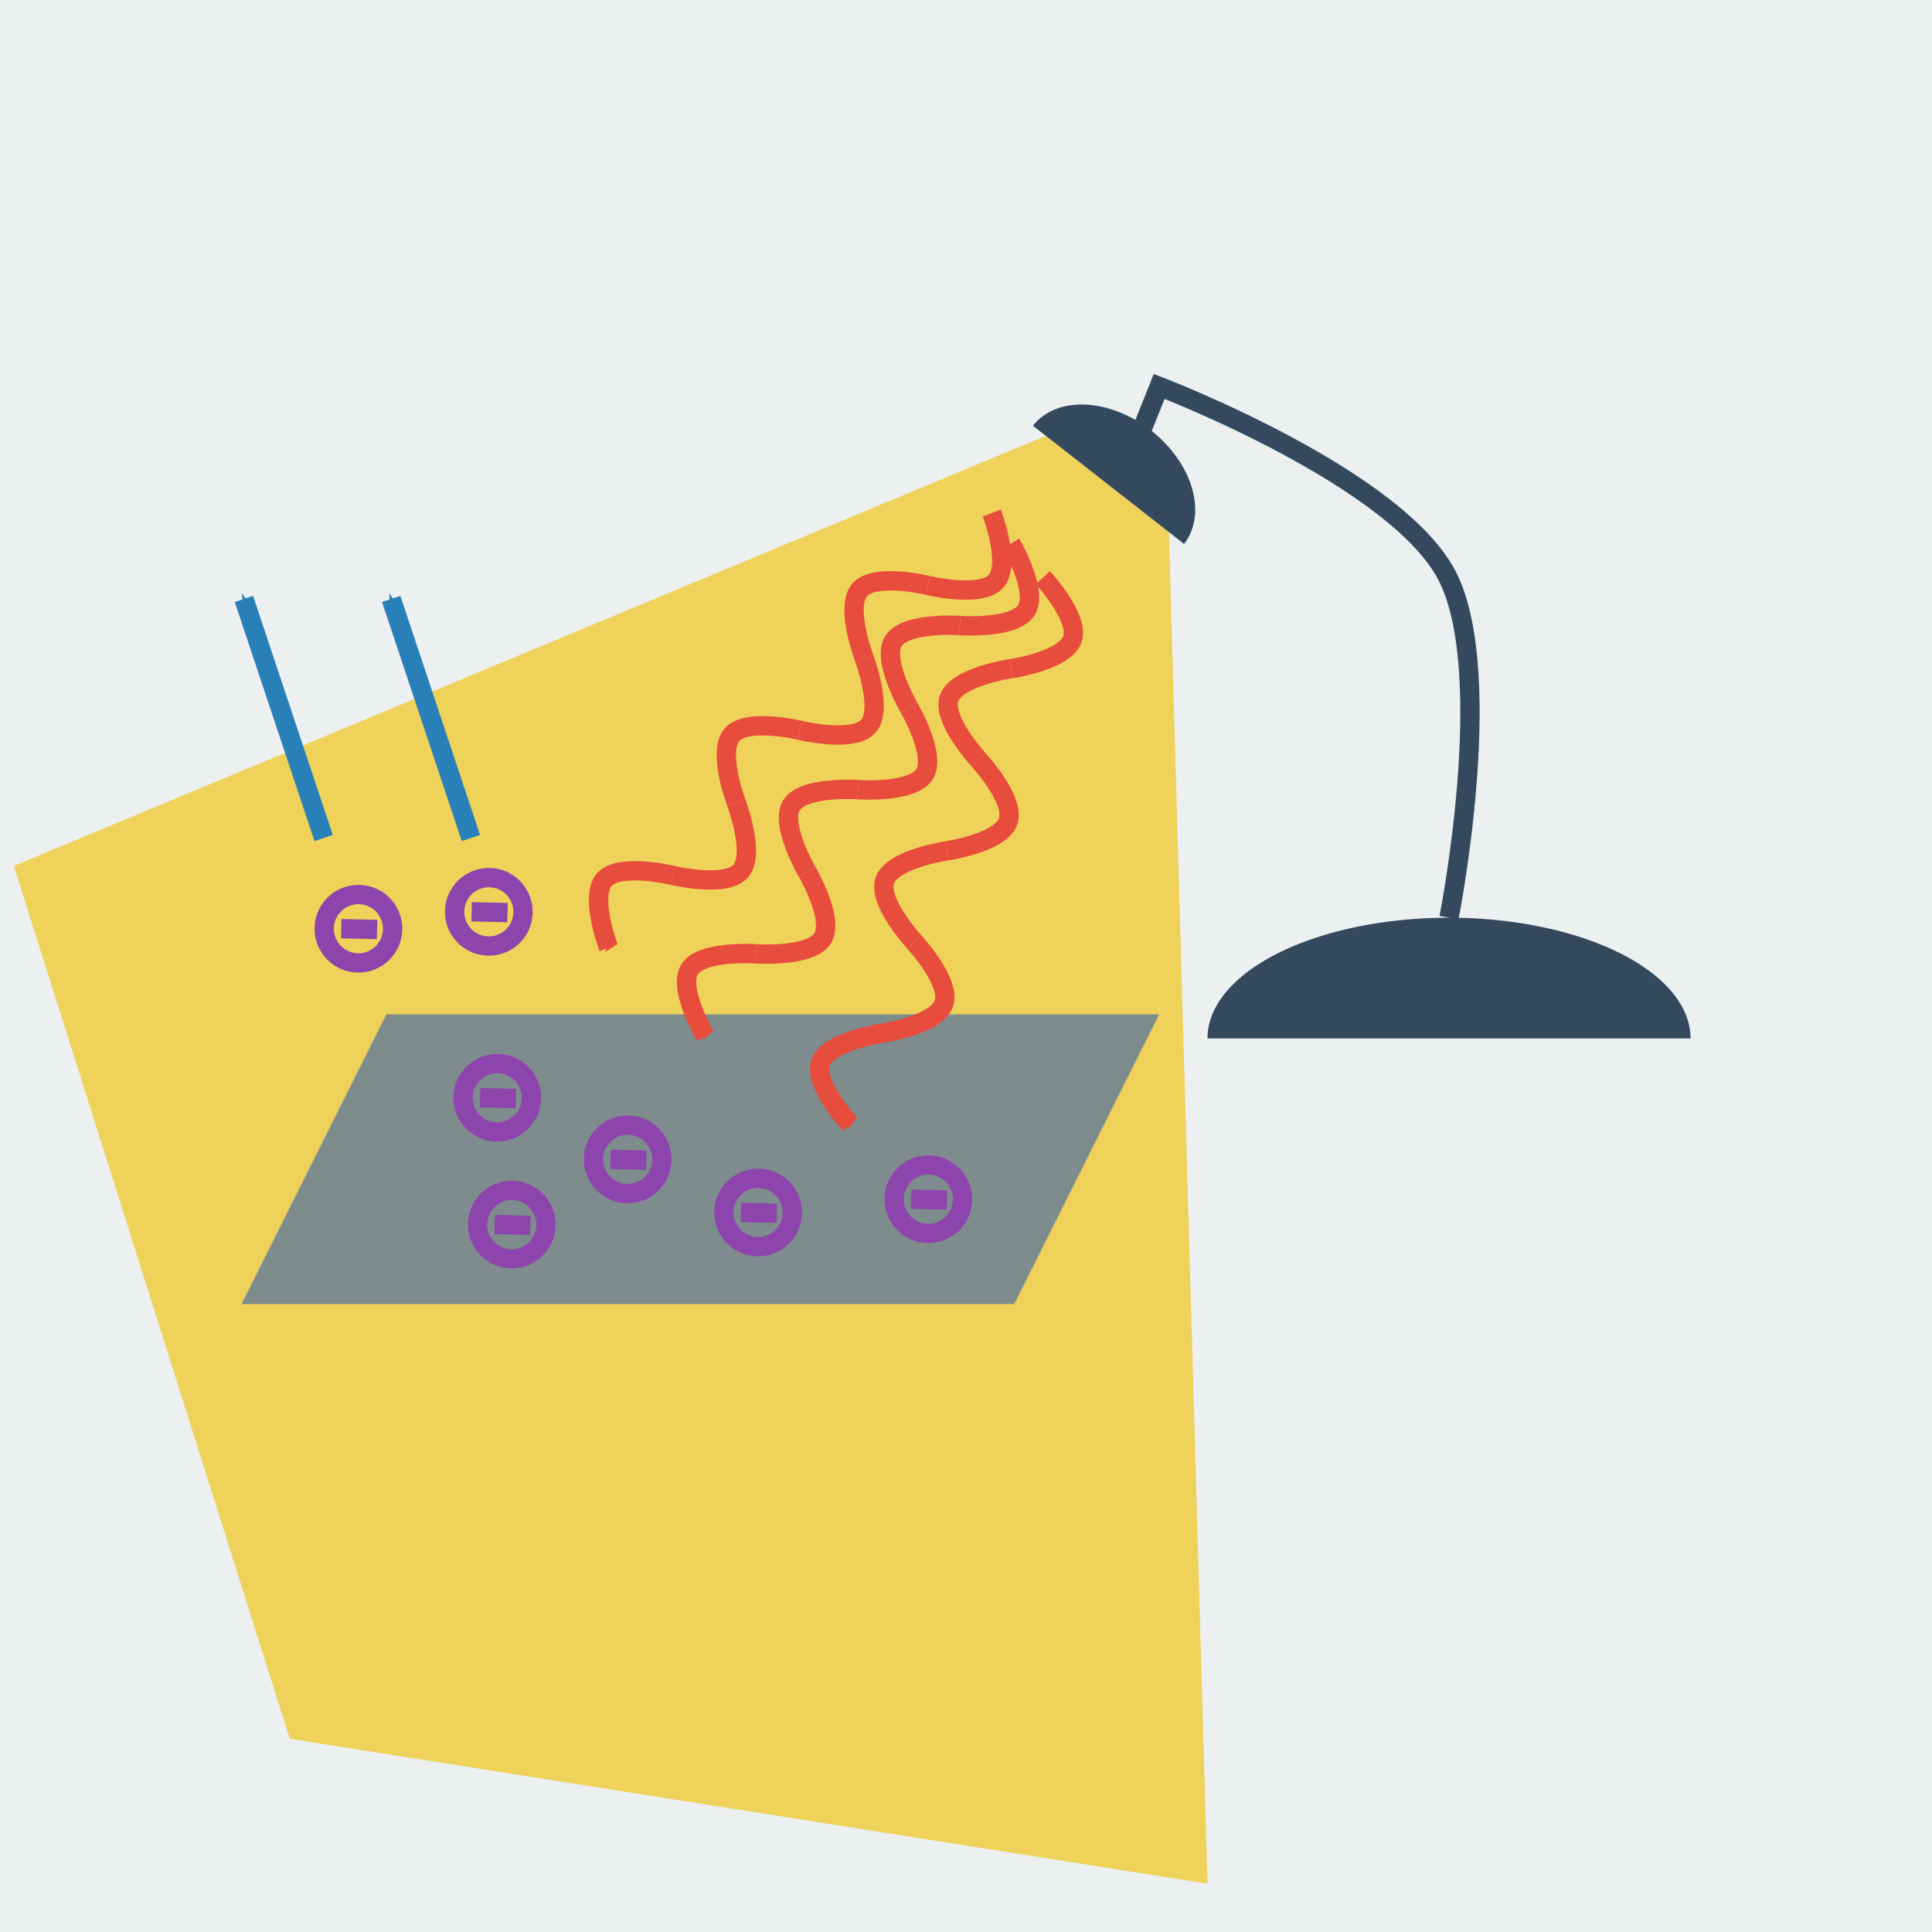 <?xml version="1.0" encoding="UTF-8" standalone="no"?>
<!-- Created with Inkscape (http://www.inkscape.org/) -->

<svg
   xmlns:dc="http://purl.org/dc/elements/1.1/"
   xmlns:cc="http://creativecommons.org/ns#"
   xmlns:rdf="http://www.w3.org/1999/02/22-rdf-syntax-ns#"
   xmlns:svg="http://www.w3.org/2000/svg"
   xmlns="http://www.w3.org/2000/svg"
   xmlns:sodipodi="http://sodipodi.sourceforge.net/DTD/sodipodi-0.dtd"
   xmlns:inkscape="http://www.inkscape.org/namespaces/inkscape"
   width="200"
   height="200"
   viewBox="0 0 52.917 52.917"
   version="1.1"
   id="svg8"
   inkscape:version="0.92.3 (2405546, 2018-03-11)"
   sodipodi:docname="icono.svg">
  <defs
     id="defs2">
    <marker
       inkscape:stockid="Arrow1Send"
       orient="auto"
       refY="0.0"
       refX="0.0"
       id="marker1850"
       style="overflow:visible;"
       inkscape:isstock="true">
      <path
         id="path1848"
         d="M 0.0,0.0 L 5.0,-5.0 L -12.5,0.0 L 5.0,5.0 L 0.0,0.0 z "
         style="fill-rule:evenodd;stroke:#2980b9;stroke-width:1pt;stroke-opacity:1;fill:#2980b9;fill-opacity:1"
         transform="scale(0.2) rotate(180) translate(6,0)" />
    </marker>
    <marker
       inkscape:isstock="true"
       style="overflow:visible;"
       id="marker1512"
       refX="0.0"
       refY="0.0"
       orient="auto"
       inkscape:stockid="Arrow1Send"
       inkscape:collect="always">
      <path
         transform="scale(0.2) rotate(180) translate(6,0)"
         style="fill-rule:evenodd;stroke:#2980b9;stroke-width:1pt;stroke-opacity:1;fill:#2980b9;fill-opacity:1"
         d="M 0.0,0.0 L 5.0,-5.0 L -12.5,0.0 L 5.0,5.0 L 0.0,0.0 z "
         id="path1510" />
    </marker>
    <marker
       inkscape:stockid="Arrow1Mend"
       orient="auto"
       refY="0.0"
       refX="0.0"
       id="marker1342"
       style="overflow:visible;"
       inkscape:isstock="true">
      <path
         id="path1340"
         d="M 0.0,0.0 L 5.0,-5.0 L -12.5,0.0 L 5.0,5.0 L 0.0,0.0 z "
         style="fill-rule:evenodd;stroke:#2980b9;stroke-width:1pt;stroke-opacity:1;fill:#2980b9;fill-opacity:1"
         transform="scale(0.4) rotate(180) translate(10,0)" />
    </marker>
    <marker
       inkscape:stockid="Arrow1Send"
       orient="auto"
       refY="0.0"
       refX="0.0"
       id="Arrow1Send"
       style="overflow:visible;"
       inkscape:isstock="true"
       inkscape:collect="always">
      <path
         id="path919"
         d="M 0.0,0.0 L 5.0,-5.0 L -12.5,0.0 L 5.0,5.0 L 0.0,0.0 z "
         style="fill-rule:evenodd;stroke:#e74c3c;stroke-width:1pt;stroke-opacity:1;fill:#e74c3c;fill-opacity:1"
         transform="scale(0.2) rotate(180) translate(6,0)" />
    </marker>
    <marker
       inkscape:stockid="Arrow1Mend"
       orient="auto"
       refY="0.0"
       refX="0.0"
       id="Arrow1Mend"
       style="overflow:visible;"
       inkscape:isstock="true">
      <path
         id="path913"
         d="M 0.0,0.0 L 5.0,-5.0 L -12.5,0.0 L 5.0,5.0 L 0.0,0.0 z "
         style="fill-rule:evenodd;stroke:#e74c3c;stroke-width:1pt;stroke-opacity:1;fill:#e74c3c;fill-opacity:1"
         transform="scale(0.4) rotate(180) translate(10,0)" />
    </marker>
  </defs>
  <sodipodi:namedview
     id="base"
     pagecolor="#ffffff"
     bordercolor="#666666"
     borderopacity="1.0"
     inkscape:pageopacity="0.0"
     inkscape:pageshadow="2"
     inkscape:zoom="2"
     inkscape:cx="61.084081"
     inkscape:cy="101.92895"
     inkscape:document-units="mm"
     inkscape:current-layer="layer1"
     showgrid="true"
     units="px"
     inkscape:window-width="1366"
     inkscape:window-height="745"
     inkscape:window-x="-8"
     inkscape:window-y="-8"
     inkscape:window-maximized="1"
     showguides="false"
     inkscape:snap-global="true">
    <inkscape:grid
       type="xygrid"
       id="grid4293" />
  </sodipodi:namedview>
  <g
     inkscape:label="Capa 1"
     inkscape:groupmode="layer"
     id="layer1"
     transform="translate(0,-244.083)">
    <rect
       style="fill:#ecf0f1;fill-opacity:1;fill-rule:evenodd;stroke:none;stroke-width:2.16;stroke-linejoin:miter;stroke-miterlimit:4;stroke-dasharray:none;stroke-dashoffset:0;stroke-opacity:1"
       id="rect815"
       width="52.917"
       height="52.917"
       x="2.5687237e-008"
       y="244.083" />
    <path
       style="opacity:0.669;fill:#f1c40f;fill-opacity:1;stroke:none;stroke-width:0.265px;stroke-linecap:butt;stroke-linejoin:miter;stroke-opacity:1"
       d="M 28.647,256.019 0.378,267.801 7.938,291.708 33.073,295.677 32.016,258.653 Z"
       id="path839"
       inkscape:connector-curvature="0"
       sodipodi:nodetypes="cccccc" />
    <path
       style="opacity:1;vector-effect:none;fill:#34495e;fill-opacity:1;fill-rule:evenodd;stroke:none;stroke-width:0.397;stroke-linecap:butt;stroke-linejoin:miter;stroke-miterlimit:4;stroke-dasharray:none;stroke-dashoffset:0;stroke-opacity:1"
       id="path879"
       sodipodi:type="arc"
       sodipodi:cx="39.6875"
       sodipodi:cy="272.52603"
       sodipodi:rx="6.614583"
       sodipodi:ry="3.3072915"
       sodipodi:start="3.1415927"
       sodipodi:end="0"
       d="m 33.073,272.526 a 6.615,3.307 0 0 1 6.615,-3.307 6.615,3.307 0 0 1 6.615,3.307"
       sodipodi:open="true" />
    <path
       style="fill:none;stroke:#34495e;stroke-width:0.529;stroke-linecap:butt;stroke-linejoin:miter;stroke-miterlimit:4;stroke-dasharray:none;stroke-opacity:1"
       d="m 39.688,269.219 c 0,0 1.292,-6.503 0,-9.26 -1.292,-2.757 -7.938,-5.292 -7.938,-5.292 l -0.529,1.323"
       id="path881"
       inkscape:connector-curvature="0"
       sodipodi:nodetypes="czc" />
    <path
       sodipodi:open="true"
       d="m 179.875,183.984 a 2.627,1.89 0 0 1 2.627,-1.89 2.627,1.89 0 0 1 2.627,1.89"
       sodipodi:end="0"
       sodipodi:start="3.1415927"
       sodipodi:ry="1.8898754"
       sodipodi:rx="2.6269345"
       sodipodi:cy="183.98383"
       sodipodi:cx="182.50198"
       sodipodi:type="arc"
       id="path883"
       style="opacity:1;vector-effect:none;fill:#34495e;fill-opacity:1;fill-rule:evenodd;stroke:none;stroke-width:0.397;stroke-linecap:butt;stroke-linejoin:miter;stroke-miterlimit:4;stroke-dasharray:none;stroke-dashoffset:0;stroke-opacity:1"
       transform="rotate(38.04)" />
    <path
       style="opacity:1;vector-effect:none;fill:#7f8c8d;fill-opacity:1;fill-rule:evenodd;stroke:none;stroke-width:0.529;stroke-linecap:butt;stroke-linejoin:miter;stroke-miterlimit:4;stroke-dasharray:none;stroke-dashoffset:0;stroke-opacity:1"
       d="m 10.583,271.865 h 21.167 l -3.969,7.937 H 6.615 Z"
       id="rect885"
       inkscape:connector-curvature="0"
       sodipodi:nodetypes="ccccc" />
    <g
       id="g1262"
       transform="rotate(131.386,23.853,262.321)">
      <path
         inkscape:transform-center-y="-0.66210242"
         inkscape:transform-center-x="1.3224738"
         sodipodi:nodetypes="czc"
         inkscape:connector-curvature="0"
         id="path888"
         d="m 18.522,262.604 c 0,0 0.699,-1.323 1.323,-1.323 0.624,0 1.323,1.323 1.323,1.323"
         style="fill:none;stroke:#e74c3c;stroke-width:0.529;stroke-linecap:butt;stroke-linejoin:miter;stroke-miterlimit:4;stroke-dasharray:none;stroke-opacity:1" />
      <path
         style="fill:none;stroke:#e74c3c;stroke-width:0.529;stroke-linecap:butt;stroke-linejoin:miter;stroke-miterlimit:4;stroke-dasharray:none;stroke-opacity:1"
         d="m 23.812,262.604 c 0,0 -0.699,1.323 -1.322,1.324 -0.624,3e-4 -1.324,-1.322 -1.324,-1.322"
         id="path890"
         inkscape:connector-curvature="0"
         sodipodi:nodetypes="czc"
         inkscape:transform-center-x="-1.3224783"
         inkscape:transform-center-y="0.66113267" />
      <path
         style="fill:none;stroke:#e74c3c;stroke-width:0.529;stroke-linecap:butt;stroke-linejoin:miter;stroke-miterlimit:4;stroke-dasharray:none;stroke-opacity:1"
         d="m 23.813,262.604 c 0,0 0.699,-1.323 1.323,-1.323 0.624,0 1.323,1.323 1.323,1.323"
         id="path892"
         inkscape:connector-curvature="0"
         sodipodi:nodetypes="czc"
         inkscape:transform-center-x="1.3224738"
         inkscape:transform-center-y="-0.66210242" />
      <path
         inkscape:transform-center-y="0.66113267"
         inkscape:transform-center-x="-1.3224783"
         sodipodi:nodetypes="czc"
         inkscape:connector-curvature="0"
         id="path894"
         d="m 29.104,262.604 c 0,0 -0.699,1.323 -1.322,1.324 -0.624,3e-4 -1.324,-1.322 -1.324,-1.322"
         style="fill:none;stroke:#e74c3c;stroke-width:0.529;stroke-linecap:butt;stroke-linejoin:miter;stroke-miterlimit:4;stroke-dasharray:none;stroke-opacity:1" />
      <path
         style="fill:none;stroke:#e74c3c;stroke-width:0.529;stroke-linecap:butt;stroke-linejoin:miter;stroke-miterlimit:4;stroke-dasharray:none;stroke-opacity:1"
         d="m 29.105,262.604 c 0,0 0.699,-1.323 1.323,-1.323 0.624,0 1.323,1.323 1.323,1.323"
         id="path900"
         inkscape:connector-curvature="0"
         sodipodi:nodetypes="czc"
         inkscape:transform-center-x="1.3224738"
         inkscape:transform-center-y="-0.66210242" />
      <path
         inkscape:transform-center-y="0.66113267"
         inkscape:transform-center-x="1.3224783"
         sodipodi:nodetypes="czc"
         inkscape:connector-curvature="0"
         id="path902"
         d="m 31.75,262.604 c 0,0 0.699,1.323 1.322,1.324 0.624,3e-4 1.324,-1.322 1.324,-1.322"
         style="fill:none;stroke:#e74c3c;stroke-width:0.529;stroke-linecap:butt;stroke-linejoin:miter;stroke-miterlimit:4;stroke-dasharray:none;stroke-opacity:1;marker-end:url(#Arrow1Send)" />
    </g>
    <g
       transform="rotate(121.837,24.116,263.336)"
       id="g1276"
       inkscape:transform-center-x="8.9253883"
       inkscape:transform-center-y="10.302281">
      <path
         style="fill:none;stroke:#e74c3c;stroke-width:0.529;stroke-linecap:butt;stroke-linejoin:miter;stroke-miterlimit:4;stroke-dasharray:none;stroke-opacity:1"
         d="m 18.522,262.604 c 0,0 0.699,-1.323 1.323,-1.323 0.624,0 1.323,1.323 1.323,1.323"
         id="path1264"
         inkscape:connector-curvature="0"
         sodipodi:nodetypes="czc"
         inkscape:transform-center-x="1.3224738"
         inkscape:transform-center-y="-0.66210242" />
      <path
         inkscape:transform-center-y="0.66113267"
         inkscape:transform-center-x="-1.3224783"
         sodipodi:nodetypes="czc"
         inkscape:connector-curvature="0"
         id="path1266"
         d="m 23.812,262.604 c 0,0 -0.699,1.323 -1.322,1.324 -0.624,3e-4 -1.324,-1.322 -1.324,-1.322"
         style="fill:none;stroke:#e74c3c;stroke-width:0.529;stroke-linecap:butt;stroke-linejoin:miter;stroke-miterlimit:4;stroke-dasharray:none;stroke-opacity:1" />
      <path
         inkscape:transform-center-y="-0.66210242"
         inkscape:transform-center-x="1.3224738"
         sodipodi:nodetypes="czc"
         inkscape:connector-curvature="0"
         id="path1268"
         d="m 23.813,262.604 c 0,0 0.699,-1.323 1.323,-1.323 0.624,0 1.323,1.323 1.323,1.323"
         style="fill:none;stroke:#e74c3c;stroke-width:0.529;stroke-linecap:butt;stroke-linejoin:miter;stroke-miterlimit:4;stroke-dasharray:none;stroke-opacity:1" />
      <path
         style="fill:none;stroke:#e74c3c;stroke-width:0.529;stroke-linecap:butt;stroke-linejoin:miter;stroke-miterlimit:4;stroke-dasharray:none;stroke-opacity:1"
         d="m 29.104,262.604 c 0,0 -0.699,1.323 -1.322,1.324 -0.624,3e-4 -1.324,-1.322 -1.324,-1.322"
         id="path1270"
         inkscape:connector-curvature="0"
         sodipodi:nodetypes="czc"
         inkscape:transform-center-x="-1.3224783"
         inkscape:transform-center-y="0.66113267" />
      <path
         inkscape:transform-center-y="-0.66210242"
         inkscape:transform-center-x="1.3224738"
         sodipodi:nodetypes="czc"
         inkscape:connector-curvature="0"
         id="path1272"
         d="m 29.105,262.604 c 0,0 0.699,-1.323 1.323,-1.323 0.624,0 1.323,1.323 1.323,1.323"
         style="fill:none;stroke:#e74c3c;stroke-width:0.529;stroke-linecap:butt;stroke-linejoin:miter;stroke-miterlimit:4;stroke-dasharray:none;stroke-opacity:1" />
      <path
         style="fill:none;stroke:#e74c3c;stroke-width:0.529;stroke-linecap:butt;stroke-linejoin:miter;stroke-miterlimit:4;stroke-dasharray:none;stroke-opacity:1;marker-end:url(#Arrow1Send)"
         d="m 31.75,262.604 c 0,0 0.699,1.323 1.322,1.324 0.624,3e-4 1.324,-1.322 1.324,-1.322"
         id="path1274"
         inkscape:connector-curvature="0"
         sodipodi:nodetypes="czc"
         inkscape:transform-center-x="1.3224783"
         inkscape:transform-center-y="0.66113267" />
    </g>
    <g
       inkscape:transform-center-y="11.979524"
       inkscape:transform-center-x="6.5032372"
       id="g1290"
       transform="rotate(109.429,24.498,264.808)">
      <path
         inkscape:transform-center-y="-0.66210242"
         inkscape:transform-center-x="1.3224738"
         sodipodi:nodetypes="czc"
         inkscape:connector-curvature="0"
         id="path1278"
         d="m 18.522,262.604 c 0,0 0.699,-1.323 1.323,-1.323 0.624,0 1.323,1.323 1.323,1.323"
         style="fill:none;stroke:#e74c3c;stroke-width:0.529;stroke-linecap:butt;stroke-linejoin:miter;stroke-miterlimit:4;stroke-dasharray:none;stroke-opacity:1" />
      <path
         style="fill:none;stroke:#e74c3c;stroke-width:0.529;stroke-linecap:butt;stroke-linejoin:miter;stroke-miterlimit:4;stroke-dasharray:none;stroke-opacity:1"
         d="m 23.812,262.604 c 0,0 -0.699,1.323 -1.322,1.324 -0.624,3e-4 -1.324,-1.322 -1.324,-1.322"
         id="path1280"
         inkscape:connector-curvature="0"
         sodipodi:nodetypes="czc"
         inkscape:transform-center-x="-1.3224783"
         inkscape:transform-center-y="0.66113267" />
      <path
         style="fill:none;stroke:#e74c3c;stroke-width:0.529;stroke-linecap:butt;stroke-linejoin:miter;stroke-miterlimit:4;stroke-dasharray:none;stroke-opacity:1"
         d="m 23.813,262.604 c 0,0 0.699,-1.323 1.323,-1.323 0.624,0 1.323,1.323 1.323,1.323"
         id="path1282"
         inkscape:connector-curvature="0"
         sodipodi:nodetypes="czc"
         inkscape:transform-center-x="1.3224738"
         inkscape:transform-center-y="-0.66210242" />
      <path
         inkscape:transform-center-y="0.66113267"
         inkscape:transform-center-x="-1.3224783"
         sodipodi:nodetypes="czc"
         inkscape:connector-curvature="0"
         id="path1284"
         d="m 29.104,262.604 c 0,0 -0.699,1.323 -1.322,1.324 -0.624,3e-4 -1.324,-1.322 -1.324,-1.322"
         style="fill:none;stroke:#e74c3c;stroke-width:0.529;stroke-linecap:butt;stroke-linejoin:miter;stroke-miterlimit:4;stroke-dasharray:none;stroke-opacity:1" />
      <path
         style="fill:none;stroke:#e74c3c;stroke-width:0.529;stroke-linecap:butt;stroke-linejoin:miter;stroke-miterlimit:4;stroke-dasharray:none;stroke-opacity:1"
         d="m 29.105,262.604 c 0,0 0.699,-1.323 1.323,-1.323 0.624,0 1.323,1.323 1.323,1.323"
         id="path1286"
         inkscape:connector-curvature="0"
         sodipodi:nodetypes="czc"
         inkscape:transform-center-x="1.3224738"
         inkscape:transform-center-y="-0.66210242" />
      <path
         inkscape:transform-center-y="0.66113267"
         inkscape:transform-center-x="1.3224783"
         sodipodi:nodetypes="czc"
         inkscape:connector-curvature="0"
         id="path1288"
         d="m 31.75,262.604 c 0,0 0.699,1.323 1.322,1.324 0.624,3e-4 1.324,-1.322 1.324,-1.322"
         style="fill:none;stroke:#e74c3c;stroke-width:0.529;stroke-linecap:butt;stroke-linejoin:miter;stroke-miterlimit:4;stroke-dasharray:none;stroke-opacity:1;marker-end:url(#Arrow1Send)" />
    </g>
    <g
       id="g1300">
      <circle
         r="0.937"
         cy="275.838"
         cx="17.192"
         id="path1294"
         style="opacity:1;vector-effect:none;fill:none;fill-opacity:1;fill-rule:evenodd;stroke:#8e44ad;stroke-width:0.529;stroke-linecap:butt;stroke-linejoin:miter;stroke-miterlimit:4;stroke-dasharray:none;stroke-dashoffset:0;stroke-opacity:1" />
      <path
         sodipodi:nodetypes="cc"
         inkscape:connector-curvature="0"
         id="path1296"
         d="m 16.721,275.836 0.982,0.023"
         style="fill:none;stroke:#8e44ad;stroke-width:0.529;stroke-linecap:butt;stroke-linejoin:miter;stroke-miterlimit:4;stroke-dasharray:none;stroke-opacity:1" />
    </g>
    <g
       id="g1306"
       transform="translate(3.572,1.455)">
      <circle
         style="opacity:1;vector-effect:none;fill:none;fill-opacity:1;fill-rule:evenodd;stroke:#8e44ad;stroke-width:0.529;stroke-linecap:butt;stroke-linejoin:miter;stroke-miterlimit:4;stroke-dasharray:none;stroke-dashoffset:0;stroke-opacity:1"
         id="circle1302"
         cx="17.192"
         cy="275.838"
         r="0.937" />
      <path
         style="fill:none;stroke:#8e44ad;stroke-width:0.529;stroke-linecap:butt;stroke-linejoin:miter;stroke-miterlimit:4;stroke-dasharray:none;stroke-opacity:1"
         d="m 16.721,275.836 0.982,0.023"
         id="path1304"
         inkscape:connector-curvature="0"
         sodipodi:nodetypes="cc" />
    </g>
    <g
       transform="translate(-3.175,1.786)"
       id="g1312">
      <circle
         r="0.937"
         cy="275.838"
         cx="17.192"
         id="circle1308"
         style="opacity:1;vector-effect:none;fill:none;fill-opacity:1;fill-rule:evenodd;stroke:#8e44ad;stroke-width:0.529;stroke-linecap:butt;stroke-linejoin:miter;stroke-miterlimit:4;stroke-dasharray:none;stroke-dashoffset:0;stroke-opacity:1" />
      <path
         sodipodi:nodetypes="cc"
         inkscape:connector-curvature="0"
         id="path1310"
         d="m 16.721,275.836 0.982,0.023"
         style="fill:none;stroke:#8e44ad;stroke-width:0.529;stroke-linecap:butt;stroke-linejoin:miter;stroke-miterlimit:4;stroke-dasharray:none;stroke-opacity:1" />
    </g>
    <g
       id="g1318"
       transform="translate(-3.572,-1.687)">
      <circle
         style="opacity:1;vector-effect:none;fill:none;fill-opacity:1;fill-rule:evenodd;stroke:#8e44ad;stroke-width:0.529;stroke-linecap:butt;stroke-linejoin:miter;stroke-miterlimit:4;stroke-dasharray:none;stroke-dashoffset:0;stroke-opacity:1"
         id="circle1314"
         cx="17.192"
         cy="275.838"
         r="0.937" />
      <path
         style="fill:none;stroke:#8e44ad;stroke-width:0.529;stroke-linecap:butt;stroke-linejoin:miter;stroke-miterlimit:4;stroke-dasharray:none;stroke-opacity:1"
         d="m 16.721,275.836 0.982,0.023"
         id="path1316"
         inkscape:connector-curvature="0"
         sodipodi:nodetypes="cc" />
    </g>
    <g
       transform="translate(8.235,1.091)"
       id="g1324">
      <circle
         r="0.937"
         cy="275.838"
         cx="17.192"
         id="circle1320"
         style="opacity:1;vector-effect:none;fill:none;fill-opacity:1;fill-rule:evenodd;stroke:#8e44ad;stroke-width:0.529;stroke-linecap:butt;stroke-linejoin:miter;stroke-miterlimit:4;stroke-dasharray:none;stroke-dashoffset:0;stroke-opacity:1" />
      <path
         sodipodi:nodetypes="cc"
         inkscape:connector-curvature="0"
         id="path1322"
         d="m 16.721,275.836 0.982,0.023"
         style="fill:none;stroke:#8e44ad;stroke-width:0.529;stroke-linecap:butt;stroke-linejoin:miter;stroke-miterlimit:4;stroke-dasharray:none;stroke-opacity:1" />
    </g>
    <g
       id="g1330"
       transform="translate(-3.803,-6.78)">
      <circle
         style="opacity:1;vector-effect:none;fill:none;fill-opacity:1;fill-rule:evenodd;stroke:#8e44ad;stroke-width:0.529;stroke-linecap:butt;stroke-linejoin:miter;stroke-miterlimit:4;stroke-dasharray:none;stroke-dashoffset:0;stroke-opacity:1"
         id="circle1326"
         cx="17.192"
         cy="275.838"
         r="0.937" />
      <path
         style="fill:none;stroke:#8e44ad;stroke-width:0.529;stroke-linecap:butt;stroke-linejoin:miter;stroke-miterlimit:4;stroke-dasharray:none;stroke-opacity:1"
         d="m 16.721,275.836 0.982,0.023"
         id="path1328"
         inkscape:connector-curvature="0"
         sodipodi:nodetypes="cc" />
    </g>
    <g
       transform="translate(-7.375,-6.317)"
       id="g1336">
      <circle
         r="0.937"
         cy="275.838"
         cx="17.192"
         id="circle1332"
         style="opacity:1;vector-effect:none;fill:none;fill-opacity:1;fill-rule:evenodd;stroke:#8e44ad;stroke-width:0.529;stroke-linecap:butt;stroke-linejoin:miter;stroke-miterlimit:4;stroke-dasharray:none;stroke-dashoffset:0;stroke-opacity:1" />
      <path
         sodipodi:nodetypes="cc"
         inkscape:connector-curvature="0"
         id="path1334"
         d="m 16.721,275.836 0.982,0.023"
         style="fill:none;stroke:#8e44ad;stroke-width:0.529;stroke-linecap:butt;stroke-linejoin:miter;stroke-miterlimit:4;stroke-dasharray:none;stroke-opacity:1" />
    </g>
    <path
       style="fill:none;stroke:#2980b9;stroke-width:0.529;stroke-linecap:butt;stroke-linejoin:miter;stroke-opacity:1;stroke-miterlimit:4;stroke-dasharray:none;marker-end:url(#marker1512)"
       d="m 12.898,267.036 -2.183,-6.548"
       id="path1338"
       inkscape:connector-curvature="0" />
    <path
       inkscape:connector-curvature="0"
       id="path1680"
       d="m 8.864,267.036 -2.183,-6.548"
       style="fill:none;stroke:#2980b9;stroke-width:0.529;stroke-linecap:butt;stroke-linejoin:miter;stroke-miterlimit:4;stroke-dasharray:none;stroke-opacity:1;marker-end:url(#marker1850)" />
  </g>
</svg>
